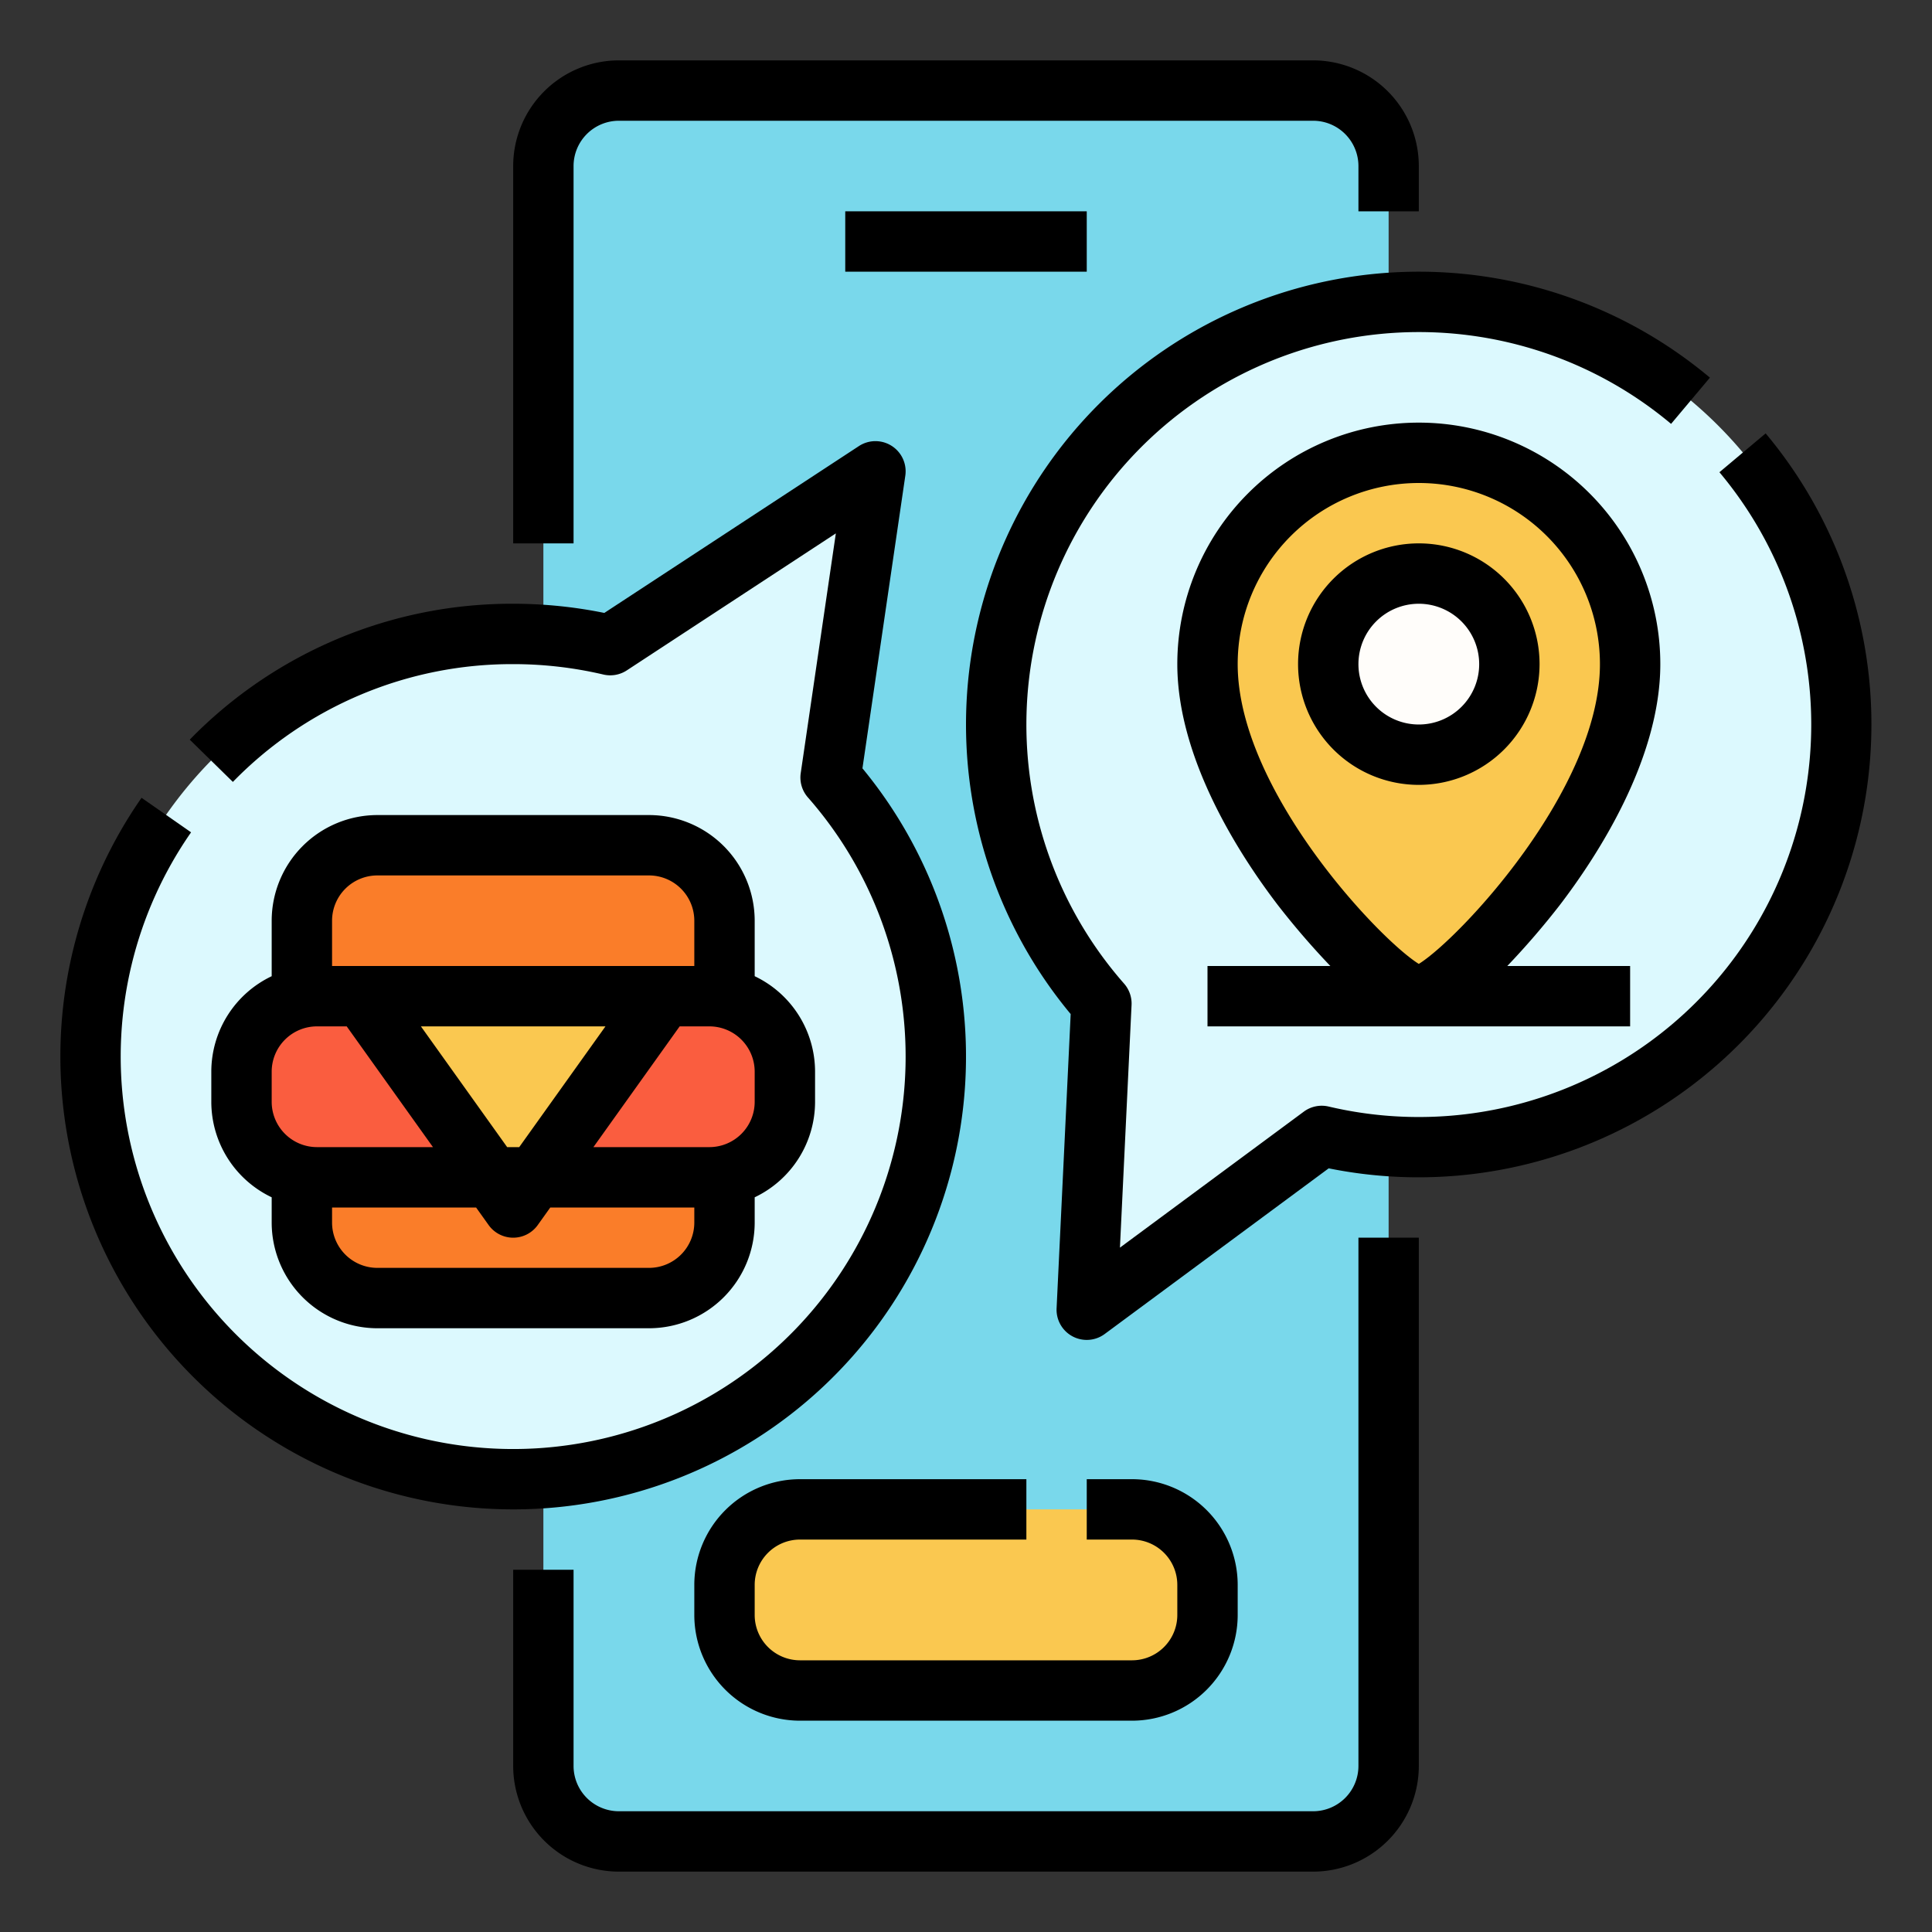 <svg id="Filled_stroke_cutting_Ex" height="512" viewBox="0 0 512 512" width="512" xmlns="http://www.w3.org/2000/svg" data-name="Filled stroke cutting Ex"><rect x="0" y="0" width="512" height="512" fill="#333333" stroke="none"/><g><g><rect fill="#79d8eb" height="464" rx="20" width="224" x="144" y="24"/><g><path d="m348 496h-184a28.031 28.031 0 0 1 -28-28v-52h16v52a12.014 12.014 0 0 0 12 12h184a12.014 12.014 0 0 0 12-12v-140h16v140a28.031 28.031 0 0 1 -28 28z"/><path d="m152 144h-16v-100a28.031 28.031 0 0 1 28-28h184a28.031 28.031 0 0 1 28 28v12h-16v-12a12.014 12.014 0 0 0 -12-12h-184a12.014 12.014 0 0 0 -12 12z"/></g><rect fill="#fac850" height="48" rx="20" width="128" x="192" y="400"/><path d="m300 456h-88a28.031 28.031 0 0 1 -28-28v-8a28.031 28.031 0 0 1 28-28h60v16h-60a12.014 12.014 0 0 0 -12 12v8a12.014 12.014 0 0 0 12 12h88a12.014 12.014 0 0 0 12-12v-8a12.014 12.014 0 0 0 -12-12h-12v-16h12a28.031 28.031 0 0 1 28 28v8a28.031 28.031 0 0 1 -28 28z"/><path d="m224 56h64v16h-64z"/></g><path d="m220.115 206.048 11.885-81.14-70.278 46.06a112.058 112.058 0 1 0 58.393 35.08z" fill="#dcf9fe"/><path d="m136 400a120.013 120.013 0 0 1 -98.486-188.577l13.123 9.153a104.006 104.006 0 1 0 163.472-9.244 8.002 8.002 0 0 1 -1.909-6.444l9.307-63.537-55.399 36.308a7.997 7.997 0 0 1 -6.215 1.097 104.572 104.572 0 0 0 -23.892-2.756 103.225 103.225 0 0 0 -74.287 31.216l-11.428-11.198a119.105 119.105 0 0 1 85.714-36.018 120.8 120.8 0 0 1 24.15 2.434l67.465-44.216a8 8 0 0 1 12.301 7.851l-11.36 77.552a120.002 120.002 0 0 1 -92.556 196.38z"/><rect fill="#fa5d3f" height="48" rx="20" width="144" x="64" y="264"/><path d="m100 224h72a20 20 0 0 1 20 20v20a0 0 0 0 1 0 0h-112a0 0 0 0 1 0 0v-20a20 20 0 0 1 20-20z" fill="#fa7d29"/><path d="m80 312h112a0 0 0 0 1 0 0v12a20 20 0 0 1 -20 20h-72a20 20 0 0 1 -20-20v-12a0 0 0 0 1 0 0z" fill="#fa7d29"/><path d="m96 264 40 56 40-56z" fill="#fac850"/><path d="m200 258.704v-14.704a28.031 28.031 0 0 0 -28-28h-72a28.031 28.031 0 0 0 -28 28v14.704a28.036 28.036 0 0 0 -16 25.296v8a28.036 28.036 0 0 0 16 25.296v6.704a28.031 28.031 0 0 0 28 28h72a28.031 28.031 0 0 0 28-28v-6.704a28.036 28.036 0 0 0 16-25.296v-8a28.036 28.036 0 0 0 -16-25.296zm-112-14.704a12.014 12.014 0 0 1 12-12h72a12.014 12.014 0 0 1 12 12v12h-96zm46.403 60-22.857-32h48.909l-22.857 32zm-62.403-20a12.014 12.014 0 0 1 12-12h7.883l22.857 32h-30.74a12.014 12.014 0 0 1 -12-12zm112 40a12.014 12.014 0 0 1 -12 12h-72a12.014 12.014 0 0 1 -12-12v-4h38.169l3.321 4.65a8 8 0 0 0 13.02 0l3.321-4.65h38.169zm16-32a12.014 12.014 0 0 1 -12 12h-30.74l22.857-32h7.883a12.014 12.014 0 0 1 12 12z"/><g><path d="m291.885 265.952-3.885 81.14 62.278-46.06a112.058 112.058 0 1 0 -58.393-35.08z" fill="#dcf9fe"/><path d="m287.999 355.092a8 8 0 0 1 -7.99-8.383l3.733-77.969a120.003 120.003 0 0 1 169.404-168.659l-10.292 12.251a104.002 104.002 0 0 0 -144.963 148.335 8.001 8.001 0 0 1 1.984 5.668l-3.079 64.3 48.724-36.035a7.999 7.999 0 0 1 6.587-1.355 104.018 104.018 0 0 0 103.56-168.099l12.251-10.292a120.049 120.049 0 0 1 -115.8 194.767l-59.362 43.903a7.995 7.995 0 0 1 -4.758 1.568z"/><path d="m432 176c0 40-48 88-56 88s-56-48-56-88a56 56 0 0 1 112 0z" fill="#fac850"/><circle cx="376" cy="176" fill="#fffdfa" r="24"/><path d="m376 208a32 32 0 1 1 32-32 32.036 32.036 0 0 1 -32 32zm0-48a16 16 0 1 0 16 16 16.018 16.018 0 0 0 -16-16z"/><path d="m413.355 239.859c9.951-13.013 26.645-38.613 26.645-63.859a64 64 0 0 0 -128 0c0 25.247 16.694 50.847 26.645 63.859a208.247 208.247 0 0 0 13.909 16.141h-32.554v16h112v-16h-32.554a208.247 208.247 0 0 0 13.909-16.141zm-85.355-63.859a48 48 0 0 1 96 0c0 33.24-37.413 72.886-48 79.447-10.587-6.562-48-46.207-48-79.447z"/></g></g></svg>